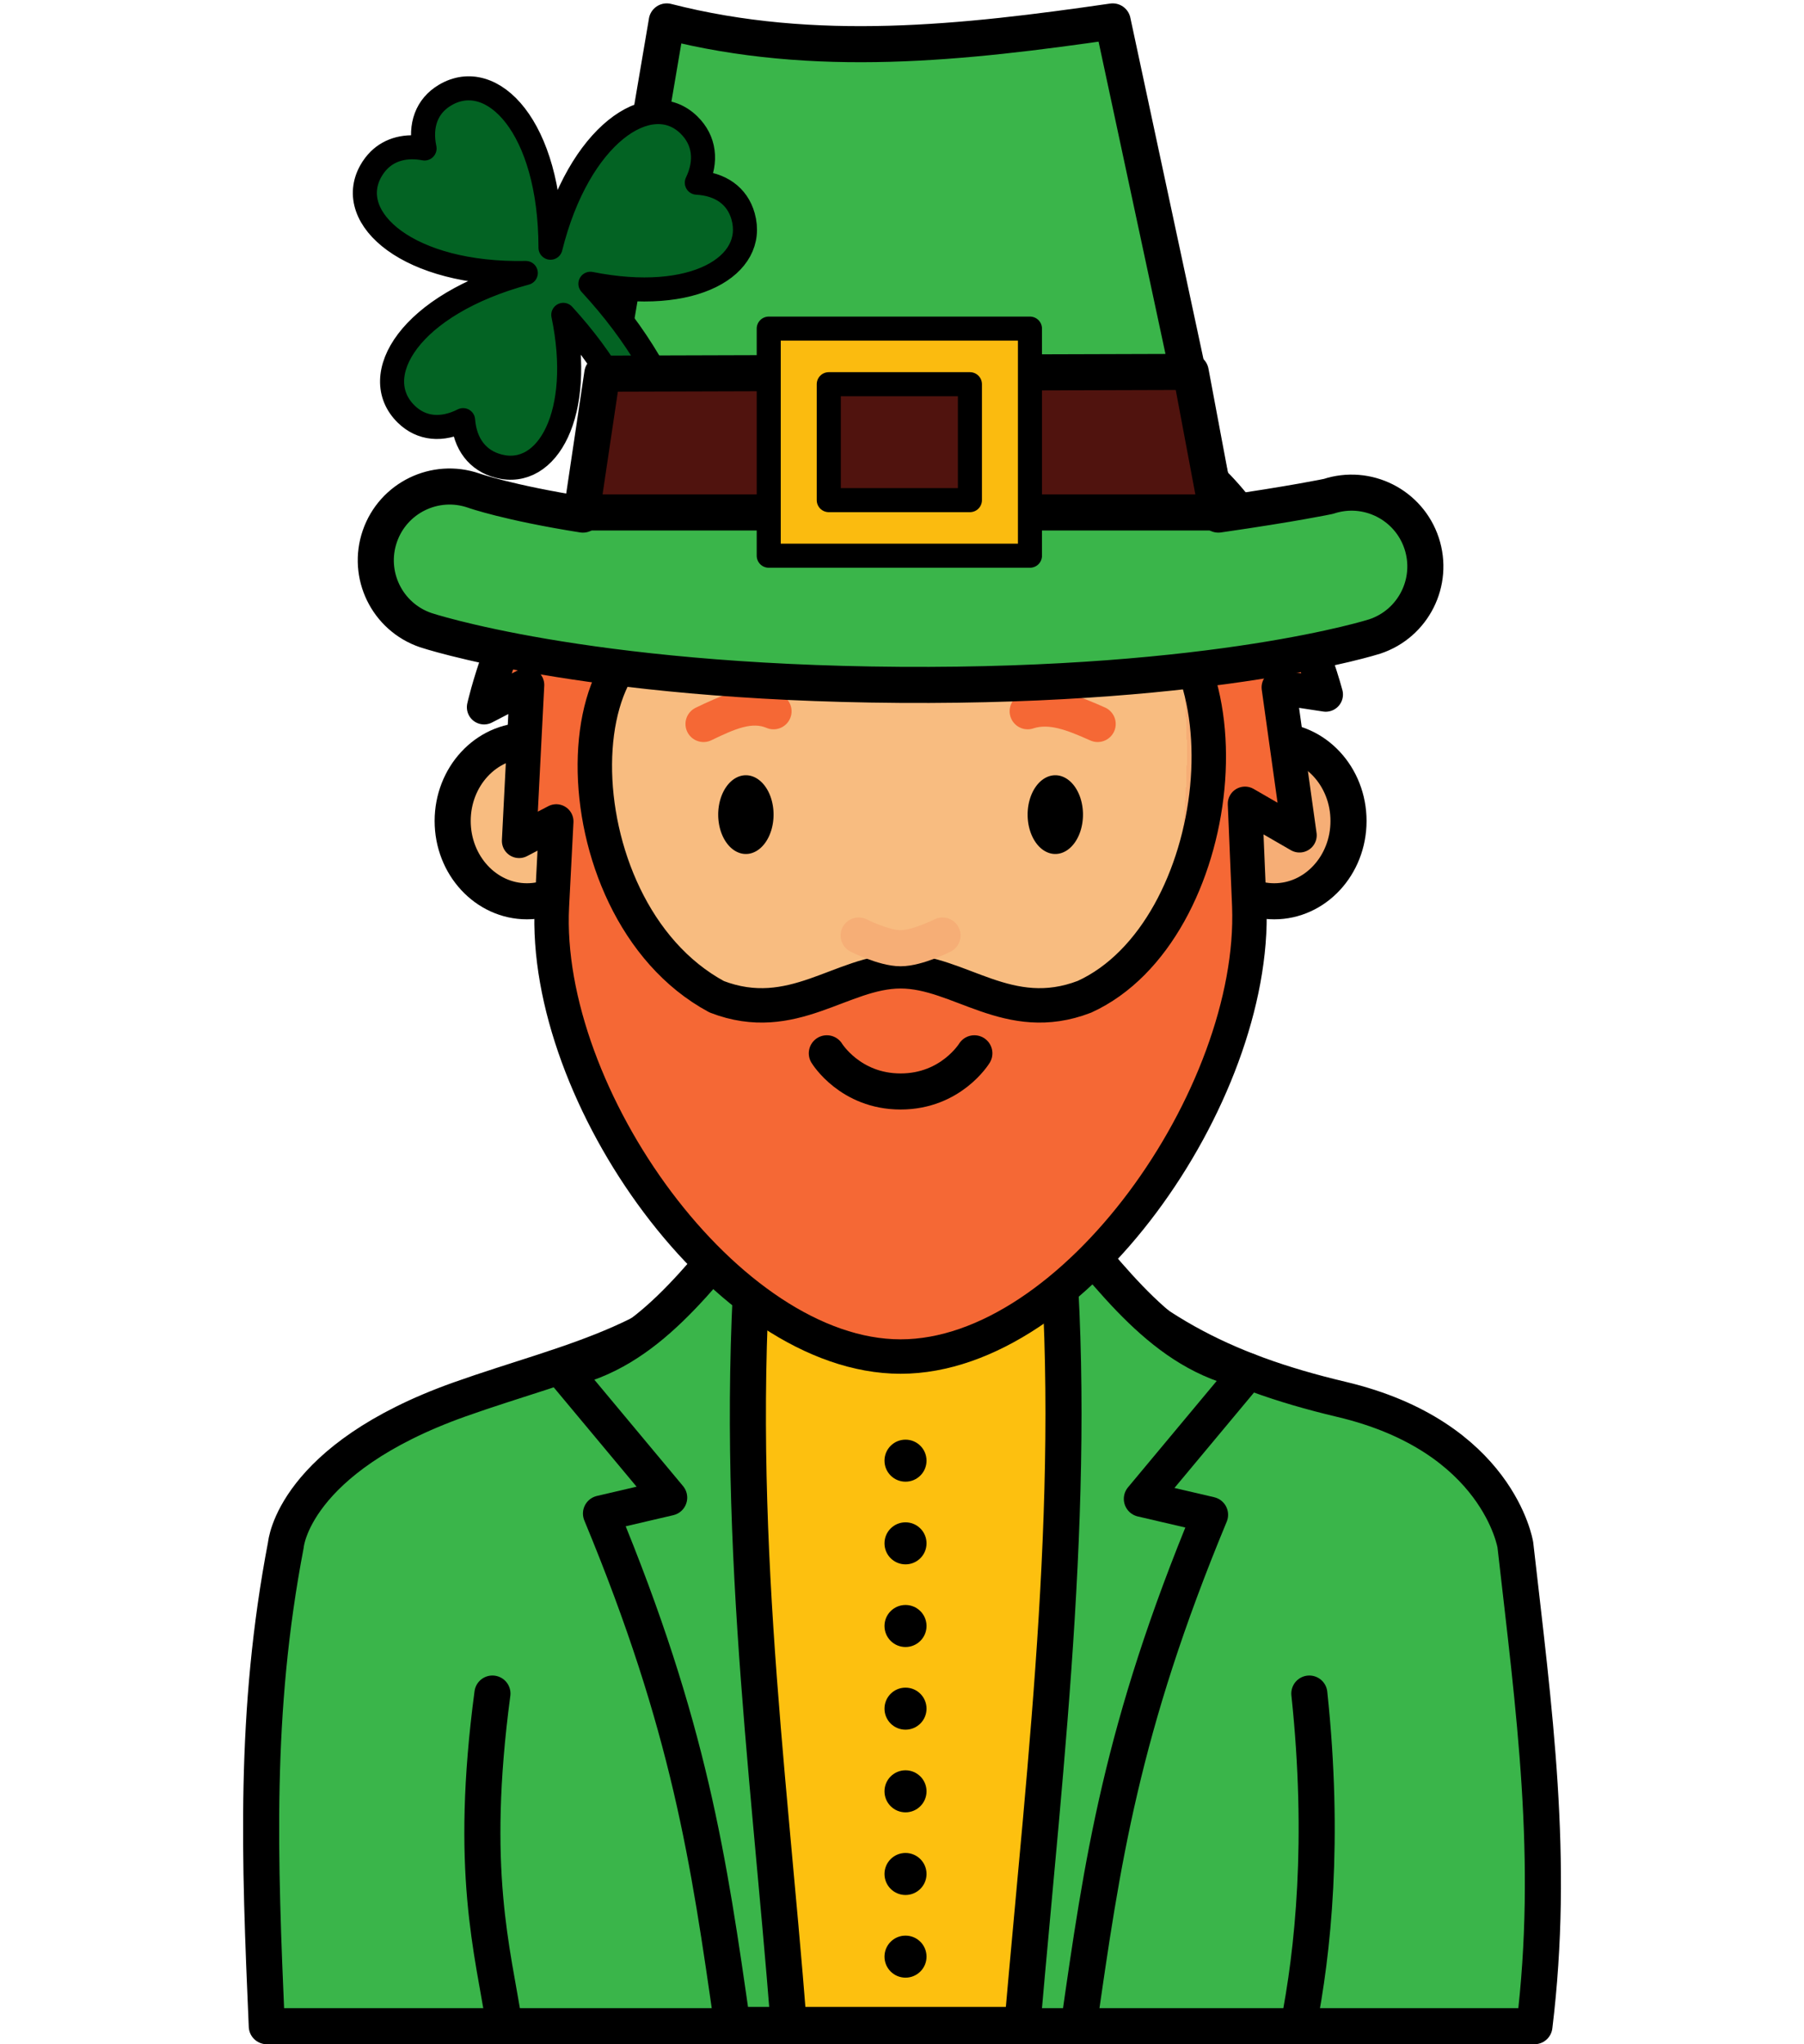 <?xml version="1.0" encoding="UTF-8" standalone="no"?>
<svg
   xmlns:dc="http://purl.org/dc/elements/1.1/"
   xmlns:cc="http://creativecommons.org/ns#"
   xmlns:rdf="http://www.w3.org/1999/02/22-rdf-syntax-ns#"
   xmlns:svg="http://www.w3.org/2000/svg"
   xmlns="http://www.w3.org/2000/svg"
   xmlns:xlink="http://www.w3.org/1999/xlink"
   xmlns:sodipodi="http://sodipodi.sourceforge.net/DTD/sodipodi-0.dtd"
   xmlns:inkscape="http://www.inkscape.org/namespaces/inkscape"
   width="150mm"
   height="170mm"
   viewBox="0 0 150 170"
   version="1.1"
   id="svg3147"
   inkscape:version="1.0 (4035a4fb49, 2020-05-01)"
   sodipodi:docname="patrick-ireland.svg">
  <defs
     id="defs3141">
    <pattern
       patternUnits="userSpaceOnUse"
       width="8.713"
       height="7.611"
       patternTransform="translate(-2054.333,1959.279)"
       id="carreau-pt">
      <rect
         style="fill:#800000;fill-opacity:1;stroke:none;stroke-width:1.086;stroke-linecap:round;stroke-linejoin:round;stroke-miterlimit:4;stroke-dasharray:none;stop-color:#000000"
         id="rect119919"
         width="8.713"
         height="7.611"
         x="-2.2737368e-13"
         y="6.2746067e-06" />
      <path
         style="fill:#800000;stroke:#c11a1a;stroke-width:1.81;stroke-linecap:butt;stroke-linejoin:miter;stroke-miterlimit:4;stroke-dasharray:none;stroke-opacity:1"
         d="M 3.075,7.611 V 0"
         id="path119921" />
      <path
         style="fill:#c11a1a;fill-opacity:1;stroke:#c11a1a;stroke-width:1.81;stroke-linecap:butt;stroke-linejoin:miter;stroke-miterlimit:4;stroke-dasharray:none;stroke-opacity:1"
         d="M 1.3287401e-5,4.79 H 8.713"
         id="path119923" />
    </pattern>
    <pattern
       patternUnits="userSpaceOnUse"
       width="85"
       height="85"
       patternTransform="translate(-1862,1832)"
       id="pattern115842">
      <rect
         style="fill:#800000;fill-opacity:1;stroke:none;stroke-width:11.339;stroke-linecap:round;stroke-linejoin:round;stroke-miterlimit:4;stroke-dasharray:none;stop-color:#000000"
         id="rect104700"
         width="85"
         height="85"
         x="3.4178149e-05"
         y="0" />
      <path
         style="fill:#800000;stroke:#c11a1a;stroke-width:18.898;stroke-linecap:butt;stroke-linejoin:miter;stroke-miterlimit:4;stroke-dasharray:none;stroke-opacity:1"
         d="M 30,85 V 1.0187008e-5"
         id="path104779" />
      <path
         style="fill:#c11a1a;fill-opacity:1;stroke:#c11a1a;stroke-width:18.898;stroke-linecap:butt;stroke-linejoin:miter;stroke-miterlimit:4;stroke-dasharray:none;stroke-opacity:1"
         d="M 0,53.5 H 85"
         id="path107256" />
    </pattern>
    <radialGradient
       inkscape:collect="always"
       xlink:href="#linearGradient326752"
       id="radialGradient1872-4-0-8"
       cx="-213.612"
       cy="144.489"
       fx="-213.612"
       fy="144.489"
       r="29.964"
       gradientTransform="matrix(1.545,-0.27,0.454,2.159,329.116,-309.445)"
       gradientUnits="userSpaceOnUse" />
    <linearGradient
       id="linearGradient326752"
       inkscape:collect="always">
      <stop
         id="stop326744"
         offset="0"
         style="stop-color:#f8bc80;stop-opacity:1" />
      <stop
         style="stop-color:#f8bc80;stop-opacity:1"
         offset="0.707"
         id="stop326746" />
      <stop
         style="stop-color:#f6ae76;stop-opacity:1"
         offset="0.707"
         id="stop326748" />
      <stop
         id="stop326750"
         offset="1"
         style="stop-color:#f6ae76;stop-opacity:1" />
    </linearGradient>
  </defs>
  <sodipodi:namedview
     inkscape:snap-smooth-nodes="true"
     inkscape:object-paths="true"
     id="base"
     pagecolor="#ffffff"
     bordercolor="#666666"
     borderopacity="1.0"
     inkscape:pageopacity="0.0"
     inkscape:pageshadow="2"
     inkscape:zoom="0.35"
     inkscape:cx="285.50011"
     inkscape:cy="376.60481"
     inkscape:document-units="mm"
     inkscape:current-layer="layer1"
     inkscape:document-rotation="0"
     showgrid="false"
     inkscape:window-width="1920"
     inkscape:window-height="1017"
     inkscape:window-x="-8"
     inkscape:window-y="-8"
     inkscape:window-maximized="1" />
  <g
     inkscape:label="Calque 1"
     inkscape:groupmode="layer"
     id="layer1">
    <g
       transform="translate(-0.117,-5)"
       id="g1162">
      <path
         id="rect8920-8-7-2-4"
         style="mix-blend-mode:normal;fill:#3ab54a;fill-opacity:1;stroke:#000000;stroke-width:3;stroke-linecap:round;stroke-linejoin:round;stroke-miterlimit:4;stroke-dasharray:none;stroke-opacity:1;stop-color:#000000"
         d="m 62.527,108.107 c -5.824,8.507 -14.888,9.956 -24.19,13.267 -13.88,4.94 -14.45,12.097 -14.45,12.097 -2.668,13.927 -2.191,26.084 -1.587,40.029 h 105.403 c 1.702,-13.949 -0.022,-26.228 -1.587,-40.029 0,0 -1.43,-9.014 -14.45,-12.097 -10.082,-2.387 -16.719,-5.952 -23.435,-13.267 l 0.063,65.393 H 62.527 Z"
         sodipodi:nodetypes="ccccccscccc" />
      <path
         id="rect49058"
         style="mix-blend-mode:normal;fill:#fdc00f;fill-opacity:1;stroke:#000000;stroke-width:3;stroke-linecap:round;stroke-linejoin:round;stop-color:#000000"
         d="m 61.468,111.811 h 27.882 v 61.585 H 61.468 Z"
         sodipodi:nodetypes="ccccc" />
      <g
         style="mix-blend-mode:normal"
         id="g55688"
         transform="translate(1423.609,-816.944)">
        <path
           style="fill:none;stroke:#000000;stroke-width:3;stroke-linecap:round;stroke-linejoin:round;stroke-miterlimit:4;stroke-dasharray:none;stroke-opacity:1"
           d="m -1381.536,990.444 c -0.996,-6.354 -2.974,-12.926 -1.011,-27.663"
           id="path55331"
           sodipodi:nodetypes="cc" />
        <path
           style="fill:none;stroke:#000000;stroke-width:3;stroke-linecap:round;stroke-linejoin:round;stroke-miterlimit:4;stroke-dasharray:none;stroke-opacity:1"
           d="m -1315.539,990.444 c 1.221,-6.176 2.215,-15.439 0.916,-27.663"
           id="path55331-4"
           sodipodi:nodetypes="cc" />
      </g>
      <g
         style="mix-blend-mode:normal"
         id="g56223"
         transform="translate(1423.527,-816.944)">
        <circle
           r="1.748"
           cy="943.414"
           cx="-1348.118"
           id="path8407-1-0-3-0-6-0-1"
           style="fill:#000000;fill-opacity:1;stroke:none;stroke-width:0.5;stroke-linecap:round;stroke-linejoin:round;stop-color:#000000" />
        <circle
           r="1.748"
           cy="950.289"
           cx="-1348.118"
           id="path8407-5-86-9-5-4-3-4"
           style="fill:#000000;fill-opacity:1;stroke:none;stroke-width:0.5;stroke-linecap:round;stroke-linejoin:round;stop-color:#000000" />
        <circle
           r="1.748"
           cy="957.163"
           cx="-1348.118"
           id="path8407-3-5-34-3-4-7-8"
           style="fill:#000000;fill-opacity:1;stroke:none;stroke-width:0.5;stroke-linecap:round;stroke-linejoin:round;stop-color:#000000" />
        <circle
           style="fill:#000000;fill-opacity:1;stroke:none;stroke-width:0.5;stroke-linecap:round;stroke-linejoin:round;stop-color:#000000"
           id="path8407-3-5-3-2-8-8-5-6"
           cx="-1348.118"
           cy="964.037"
           r="1.748" />
      </g>
      <path
         style="fill:#3ab54a;fill-opacity:1;fill-rule:evenodd;stroke:#000000;stroke-width:3;stroke-linecap:butt;stroke-linejoin:round;stroke-miterlimit:4;stroke-dasharray:none;stroke-opacity:1"
         d="m 87.811,105.796 c 4.761,5.424 8.958,11.79 16.101,13.234 l -8.851,10.617 5.67,1.323 C 93.356,148.74 91.764,159.792 89.807,173.5 l -4.69,-6e-5 c 1.972,-22.695 4.775,-45.489 2.694,-67.704 z"
         id="path915"
         sodipodi:nodetypes="ccccccc" />
      <ellipse
         ry="6.679"
         rx="6.176"
         cy="73.273"
         cx="43.932"
         id="path861-2-70-2-3"
         style="color:#000000;overflow:visible;mix-blend-mode:normal;fill:#f8bc80;fill-opacity:1;stroke:#000000;stroke-width:3;stroke-linecap:round;stroke-miterlimit:4;stroke-dasharray:none;stroke-opacity:1;stop-color:#000000" />
      <ellipse
         style="color:#000000;overflow:visible;mix-blend-mode:normal;fill:#f6ae76;fill-opacity:1;stroke:#000000;stroke-width:3;stroke-linecap:round;stroke-miterlimit:4;stroke-dasharray:none;stroke-opacity:1;stop-color:#000000"
         id="path861-0-6-5-1-8"
         cx="106.068"
         cy="73.273"
         rx="6.176"
         ry="6.679" />
      <path
         id="rect1621-9-7-6"
         style="mix-blend-mode:normal;fill:url(#radialGradient1872-4-0-8);fill-opacity:1;stroke:#000000;stroke-width:3;stroke-linecap:round;stroke-linejoin:round;stroke-miterlimit:4;stroke-dasharray:none;stop-color:#000000"
         d="m 75,37.73 c 15.769,0 28.464,12.695 28.464,28.464 v 14.157 c 0,15.769 -12.695,28.464 -28.464,28.464 -15.769,0 -28.464,-12.695 -28.464,-28.464 V 66.194 c 0,-15.769 12.695,-28.464 28.464,-28.464 z"
         sodipodi:nodetypes="ssszsss" />
      <path
         sodipodi:nodetypes="ccccccc"
         id="path915-5"
         d="m 63.008,105.692 c -4.761,5.424 -8.958,11.79 -16.101,13.234 l 8.851,10.617 -5.67,1.323 c 7.374,17.771 8.967,28.824 10.924,42.531 l 4.69,-6e-5 c -1.728,-22.057 -4.785,-43.293 -2.694,-67.704 z"
         style="fill:#3ab54a;fill-opacity:1;fill-rule:evenodd;stroke:#000000;stroke-width:3;stroke-linecap:butt;stroke-linejoin:round;stroke-miterlimit:4;stroke-dasharray:none;stroke-opacity:1" />
      <path
         id="rect1621-9-7-6-6"
         style="mix-blend-mode:normal;fill:#f56835;fill-opacity:1;stroke:#000000;stroke-width:2.863;stroke-linecap:round;stroke-linejoin:round;stop-color:#000000"
         d="m 81.246,30.608 -5.689,3.704 -3.175,-2.249 -6.482,-0.794 5.953,2.778 C 46.574,35.308 40.368,63.813 40.368,63.813 l 3.572,-1.852 -0.661,12.965 3.09,-1.614 -0.362,7.04 c -0.81,15.748 14.594,37.46 28.993,37.46 14.399,0 29.583,-21.702 28.994,-37.46 l -0.358,-8.506 4.532,2.618 -1.72,-12.303 3.903,0.595 c 0,0 -4.181,-15.956 -13.229,-20.505 l 2.91,-1.72 c 0,0 -7.282,-5.93 -21.299,-5.953 z M 64.839,49.93 c 1.409,-0.008 2.909,0.332 4.498,1.007 3.184,0.006 0.277,2.484 -0.753,4.363 2.691,0.112 5.804,0.043 6.416,-3.393 4.048,-1.364 3.702,2.294 5.417,3.597 0.954,-1.777 1.192,-4.678 3.754,-3.926 1.866,0.363 3.437,1.317 4.063,4.158 0.861,-3.066 2.762,-3.011 4.986,-1.987 11.537,4.546 8.853,28.757 -2.93,34.142 -6.322,2.436 -10.388,-2.117 -15.29,-2.117 -4.902,0 -8.968,4.553 -15.29,2.117 -13.732,-7.404 -13.278,-34.093 -0.039,-30.412 -1.536,-1.826 -1.991,-3.924 -0.409,-5.252 1.656,-1.531 3.518,-2.285 5.577,-2.296 z"
         sodipodi:nodetypes="cccccccccsssccccccccsccccccccscccs" />
      <g
         style="mix-blend-mode:normal"
         id="g2407-6-61-0"
         transform="translate(284.736,-68.405)">
        <path
           d="m -220.299,141.149 a 2.301,3.274 0 0 1 -2.279,3.274 2.301,3.274 0 0 1 -2.323,-3.21 2.301,3.274 0 0 1 2.234,-3.336 2.301,3.274 0 0 1 2.367,3.145"
           sodipodi:arc-type="arc"
           sodipodi:open="true"
           sodipodi:end="6.2442187"
           sodipodi:start="0"
           sodipodi:ry="3.2740517"
           sodipodi:rx="2.3012009"
           sodipodi:cy="141.14864"
           sodipodi:cx="-222.59987"
           sodipodi:type="arc"
           id="path984-6-3-49-1"
           style="color:#000000;overflow:visible;fill:#000000;fill-opacity:1;stroke:none;stroke-width:3;stroke-linecap:round;stroke-linejoin:round;stroke-miterlimit:4;stroke-dasharray:none;stroke-opacity:1;stop-color:#000000" />
        <path
           d="m -194.571,141.149 a 2.301,3.274 0 0 1 -2.279,3.274 2.301,3.274 0 0 1 -2.323,-3.21 2.301,3.274 0 0 1 2.234,-3.336 2.301,3.274 0 0 1 2.367,3.145"
           style="color:#000000;overflow:visible;fill:#000000;fill-opacity:1;stroke:none;stroke-width:3;stroke-linecap:round;stroke-linejoin:round;stroke-miterlimit:4;stroke-dasharray:none;stroke-opacity:1;stop-color:#000000"
           id="path984-3-2-8-0-8"
           sodipodi:type="arc"
           sodipodi:cx="-196.87254"
           sodipodi:cy="141.14864"
           sodipodi:rx="2.3012009"
           sodipodi:ry="3.2740517"
           sodipodi:start="0"
           sodipodi:end="6.2442187"
           sodipodi:open="true"
           sodipodi:arc-type="arc" />
      </g>
      <g
         style="mix-blend-mode:normal"
         id="g66903-6-4-7"
         transform="translate(271.438,-50.394)">
        <path
           style="fill:none;stroke:#f56835;stroke-width:3;stroke-linecap:round;stroke-linejoin:round;stroke-miterlimit:4;stroke-dasharray:none;stroke-opacity:1"
           d="m -185.872,114.543 c 1.94,-0.633 3.881,0.197 5.821,1.058"
           id="path66722-4-2-4"
           sodipodi:nodetypes="cc" />
        <path
           style="fill:none;stroke:#f56835;stroke-width:3;stroke-linecap:round;stroke-linejoin:round;stroke-miterlimit:4;stroke-dasharray:none;stroke-opacity:1"
           d="m -212.824,115.602 c 1.94,-0.927 3.881,-1.87 5.821,-1.058"
           id="path66722-1-5-8-3"
           sodipodi:nodetypes="cc" />
      </g>
      <path
         style="mix-blend-mode:normal;fill:none;stroke:#000000;stroke-width:3;stroke-linecap:round;stroke-linejoin:miter;stroke-miterlimit:4;stroke-dasharray:none;stroke-opacity:1"
         d="m 68.867,92.593 c 0,0 1.932,3.175 6.133,3.175 4.201,0 6.133,-3.175 6.133,-3.175"
         id="path2252-47-1-3"
         sodipodi:nodetypes="czc" />
      <path
         style="mix-blend-mode:normal;fill:#000000;fill-opacity:0;stroke:#f6ae76;stroke-width:3;stroke-linecap:round;stroke-linejoin:miter;stroke-miterlimit:4;stroke-dasharray:none;stroke-opacity:1"
         d="m 71.513,82.798 c 0,0 2.103,1.058 3.487,1.058 1.384,0 3.487,-1.058 3.487,-1.058"
         id="path2252-4-5-0-6"
         sodipodi:nodetypes="czc" />
      <g
         style="mix-blend-mode:normal"
         id="g96771"
         transform="translate(1441.815,-817.731)">
        <path
           id="rect56327"
           style="fill:#3ab54a;fill-opacity:1;stroke:#000000;stroke-width:3;stroke-linecap:round;stroke-linejoin:round;stroke-miterlimit:4;stroke-dasharray:none;stop-color:#000000"
           d="m -1386.258,824.513 -6.972,41.013 c -6.252,-0.99 -9.085,-1.999 -9.085,-1.999 -3.203,-1.104 -6.695,0.597 -7.8,3.8 -1.105,3.204 0.596,6.697 3.8,7.801 0,0 13.078,4.381 39.459,4.558 26.38,0.176 39.465,-4.024 39.465,-4.024 3.217,-1.064 4.962,-4.534 3.899,-7.751 -1.064,-3.217 -4.534,-4.963 -7.751,-3.9 0,0 -2.851,0.607 -9.152,1.514 l -8.784,-41.013 c -12.36,1.789 -24.72,3.167 -37.081,0 z"
           sodipodi:nodetypes="cccscscscccc" />
        <path
           style="fill:#fbbb0f;fill-opacity:1;stroke:#fbbb0f;stroke-width:3;stroke-linecap:round;stroke-linejoin:miter;stroke-miterlimit:4;stroke-dasharray:none;stroke-opacity:1"
           d="m -1359.067,859.681 h -5.39"
           id="path81107"
           sodipodi:nodetypes="cc" />
        <path
           id="rect86549-2"
           style="fill:#036323;fill-opacity:1;stroke:#000000;stroke-width:2;stroke-linecap:round;stroke-linejoin:round;stroke-miterlimit:4;stroke-dasharray:none;stop-color:#000000"
           d="m -1410.177,836.049 c -0.261,0.258 -0.492,0.561 -0.688,0.909 -2.213,3.936 3.149,8.672 12.886,8.474 -9.696,2.619 -13.175,8.578 -9.944,11.737 1.28,1.251 2.989,1.384 4.732,0.501 0.152,1.977 1.2,3.377 2.971,3.83 4.046,1.035 7.072,-4.368 5.359,-12.585 3.492,3.827 5.517,7.466 7.308,12.357 0.324,0.886 1.306,1.341 2.192,1.017 0.885,-0.324 1.341,-1.305 1.016,-2.191 -1.939,-5.295 -4.335,-9.514 -8.261,-13.769 8.645,1.728 13.837,-1.528 12.695,-5.605 -0.483,-1.724 -1.897,-2.693 -3.847,-2.8 0.857,-1.788 0.649,-3.525 -0.658,-4.803 -3.224,-3.152 -9.172,0.785 -11.509,10.21 -0.01,-10.077 -4.869,-15 -8.763,-12.693 -1.54,0.912 -2.111,2.529 -1.709,4.441 -1.523,-0.285 -2.847,0.049 -3.78,0.969 z"
           sodipodi:nodetypes="sccscscssccscscscs" />
        <path
           id="rect72037"
           style="fill:#50130e;fill-opacity:1;stroke:#000000;stroke-width:3;stroke-linecap:round;stroke-linejoin:round;stroke-miterlimit:4;stroke-dasharray:none;stop-color:#000000"
           d="m -1391.618,853.806 48.926,-0.148 2.192,11.689 h -52.836 z"
           sodipodi:nodetypes="ccccc" />
        <path
           id="rect86238"
           style="fill:#fbbb0f;fill-opacity:1;stroke:#000000;stroke-width:2;stroke-linecap:round;stroke-linejoin:round;stroke-miterlimit:4;stroke-dasharray:none;stroke-opacity:1;stop-color:#000000"
           d="m -1377.779,850.059 v 18.886 h 21.721 v -18.886 z m 4.992,4.622 h 11.737 v 9.642 h -11.737 z"
           sodipodi:nodetypes="cccccccccc" />
      </g>
      <circle
         r="1.748"
         cy="153.967"
         cx="75.409"
         id="path8407-5-86-9-5-4-3-4-5"
         style="mix-blend-mode:normal;fill:#000000;fill-opacity:1;stroke:none;stroke-width:0.5;stroke-linecap:round;stroke-linejoin:round;stop-color:#000000" />
      <circle
         r="1.748"
         cy="160.841"
         cx="75.409"
         id="path8407-3-5-34-3-4-7-8-3"
         style="mix-blend-mode:normal;fill:#000000;fill-opacity:1;stroke:none;stroke-width:0.5;stroke-linecap:round;stroke-linejoin:round;stop-color:#000000" />
      <circle
         style="mix-blend-mode:normal;fill:#000000;fill-opacity:1;stroke:none;stroke-width:0.5;stroke-linecap:round;stroke-linejoin:round;stop-color:#000000"
         id="path8407-3-5-3-2-8-8-5-6-9"
         cx="75.409"
         cy="167.715"
         r="1.748" />
    </g>
  </g>
</svg>
